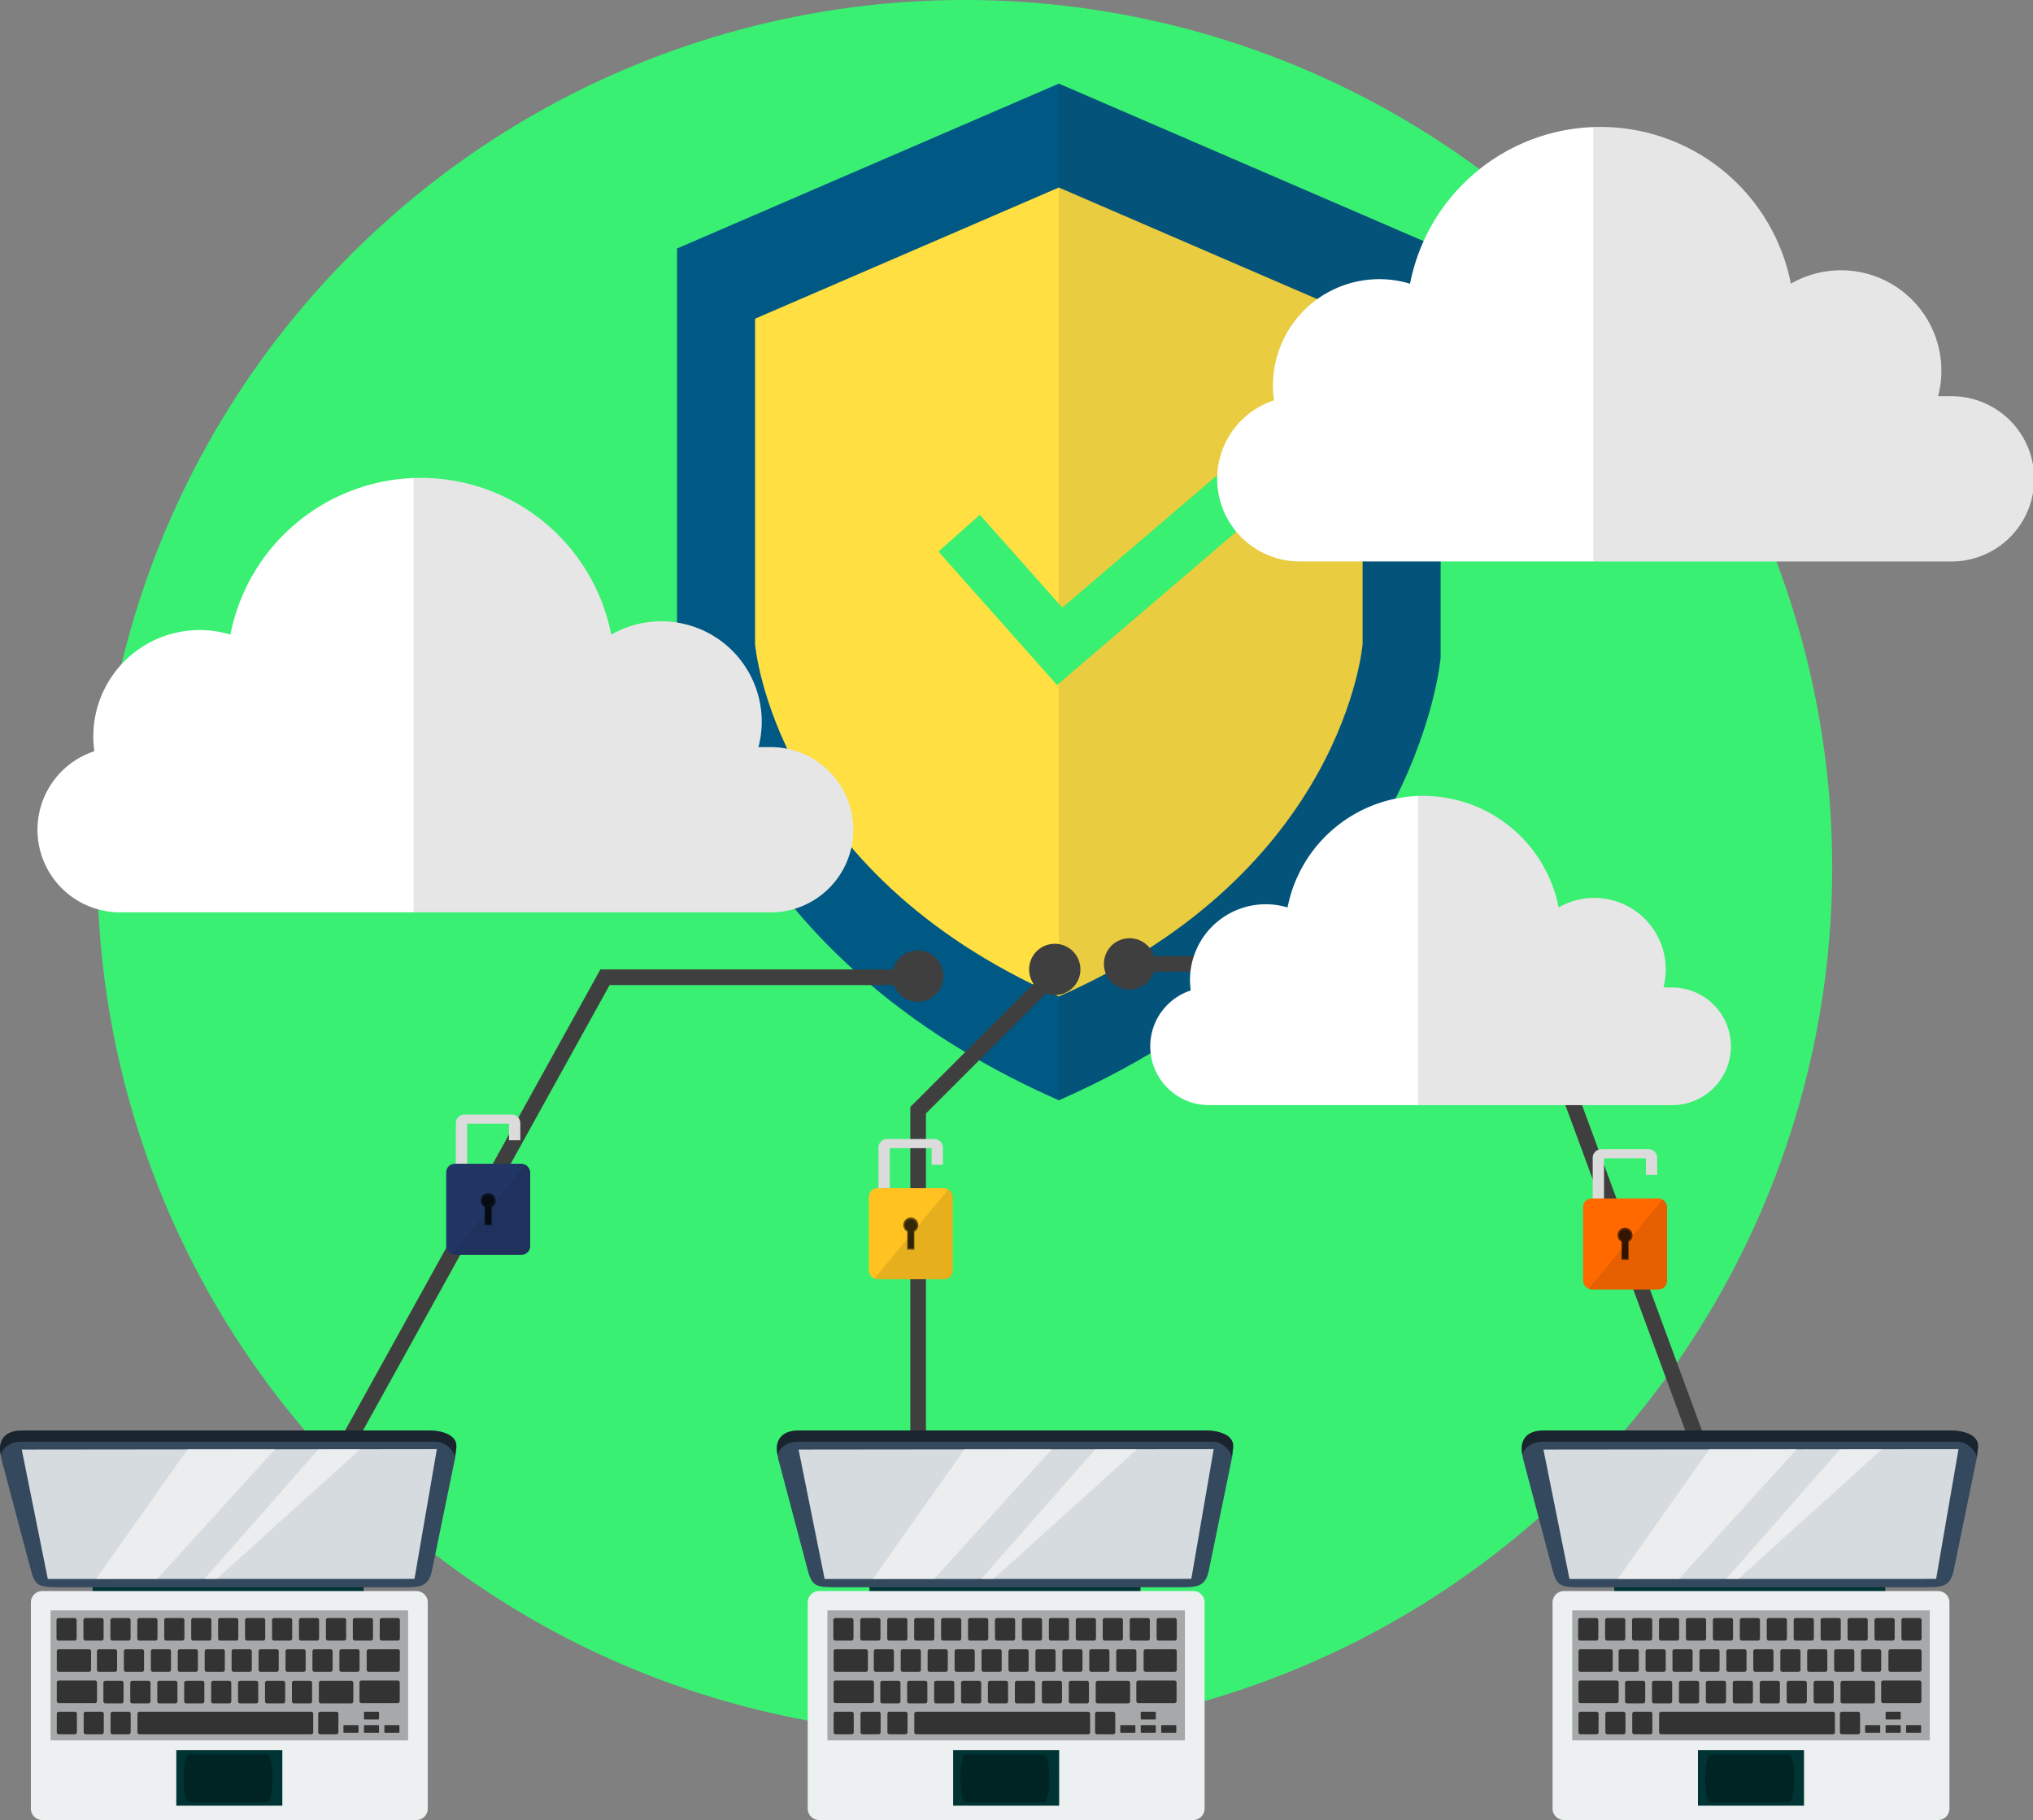<svg xmlns="http://www.w3.org/2000/svg" viewBox="0 0 1246.86 1116.2"><rect x="0" y="0" width="1246.86" height="1116.2" fill="#808080" stroke="none"/><defs><style>.cls-1{fill:#3af072;}.cls-2{fill:#005984;}.cls-3{fill:#ffdf42;}.cls-4{fill:#231f20;}.cls-10,.cls-4{opacity:0.1;}.cls-5{fill:#3f3f3f;}.cls-6{fill:#dbdbdb;}.cls-7{fill:#223666;}.cls-8{opacity:0.6;}.cls-16,.cls-20,.cls-9{opacity:0.5;}.cls-11{fill:#ffc221;}.cls-12{fill:#ff6900;}.cls-13,.cls-17,.cls-20{fill:#fff;}.cls-14{fill:#033;}.cls-15{fill:#34495e;}.cls-15,.cls-16,.cls-17,.cls-18,.cls-21{fill-rule:evenodd;}.cls-17{opacity:0.8;}.cls-18{fill:#ecf0f1;}.cls-19{opacity:0.3;}.cls-21{fill:#333;}</style></defs><title>Ativo 1</title><g id="Camada_2" data-name="Camada 2"><g id="Web_and_Development" data-name="Web and Development"><g id="Network_Security" data-name="Network Security"><g id="Background"><circle id="Background_2" data-name="Background 2" class="cls-1" cx="591.7" cy="532" r="532" transform="translate(-202.88 574.21) rotate(-45)"/></g><g id="Network_Security-2" data-name="Network Security"><g id="Security"><path class="cls-2" d="M649.4,51.28,415.24,152.4V403.2S429.06,577.85,649.4,674.81c220.33-97,234.15-271.61,234.15-271.61V152.4Z"/><path class="cls-3" d="M649.4,115,463.09,195.45V395s11,139,186.31,216.12C824.7,534,835.7,395,835.7,395V195.45Z"/><path class="cls-4" d="M883.55,403.2V152.4L649.4,51.28V674.81C869.73,577.85,883.55,403.2,883.55,403.2Z"/><polygon class="cls-1" points="648.45 420.01 795.45 294.28 773.37 268.46 651.55 372.66 600.95 315.72 575.55 338.29 648.12 419.94 648.29 420.14 648.3 420.14 648.3 420.14 648.45 420.01"/></g><g id="Connection"><polygon class="cls-5" points="146.25 1015.23 137.86 1010.58 368.23 594.54 560.66 594.54 560.66 604.14 373.88 604.14 146.25 1015.23"/><polygon class="cls-5" points="567.9 1043.2 558.3 1043.2 558.3 678.91 646.07 591.15 652.85 597.94 567.9 682.88 567.9 1043.2"/><polygon class="cls-5" points="1091.29 1033.89 929.91 595.94 687.09 595.94 687.09 586.35 936.6 586.35 1100.3 1030.57 1091.29 1033.89"/><path class="cls-5" d="M578.63,598.63A15.73,15.73,0,1,1,562.9,582.9,15.74,15.74,0,0,1,578.63,598.63Z"/><path class="cls-5" d="M662.63,594.54a15.73,15.73,0,1,1-15.73-15.73A15.73,15.73,0,0,1,662.63,594.54Z"/><path class="cls-5" d="M708.5,591.15a15.73,15.73,0,1,1-15.73-15.73A15.73,15.73,0,0,1,708.5,591.15Z"/></g><g id="Key"><g id="Key-2" data-name="Key"><path class="cls-6" d="M312.18,699.32h6.94V688.83a5.31,5.31,0,0,0-5.32-5.3H284.88a5.31,5.31,0,0,0-5.31,5.3v43.39a5.31,5.31,0,0,0,5.31,5.31h1.63v-48.4h25.67Z"/><rect class="cls-7" x="273.65" y="713.7" width="51.52" height="55.85" rx="5.31" ry="5.31"/><path class="cls-8" d="M304,736.33a4.6,4.6,0,1,0-6.78,4v11h4.36v-11A4.59,4.59,0,0,0,304,736.33Z"/><path class="cls-9" d="M299.41,732.8a3.63,3.63,0,0,0-1.73,6.82v10.9h3.44v-2.21h0v-8.69a3.63,3.63,0,0,0-1.72-6.82Z"/><path class="cls-10" d="M279,769.56h40.89a5.32,5.32,0,0,0,5.32-5.31V719a5.33,5.33,0,0,0-2.69-4.62L277,769.17A5.15,5.15,0,0,0,279,769.56Z"/></g><g id="Key-3" data-name="Key"><path class="cls-6" d="M571.38,714.33h6.93V703.85a5.3,5.3,0,0,0-5.3-5.31H544.08a5.31,5.31,0,0,0-5.31,5.31v43.38a5.32,5.32,0,0,0,5.31,5.32h1.63v-48.4h25.67Z"/><rect class="cls-11" x="532.85" y="728.71" width="51.51" height="55.85" rx="5.31" ry="5.31"/><path class="cls-8" d="M563.2,751.35a4.6,4.6,0,1,0-6.77,4v11h4.36v-11A4.55,4.55,0,0,0,563.2,751.35Z"/><path class="cls-9" d="M558.61,747.81a3.64,3.64,0,0,0-3.64,3.64,3.59,3.59,0,0,0,1.92,3.17v10.91h3.44v-2.2h0v-8.71a3.58,3.58,0,0,0,1.91-3.17A3.63,3.63,0,0,0,558.61,747.81Z"/><path class="cls-10" d="M538.16,784.56h40.89a5.31,5.31,0,0,0,5.32-5.31V734a5.31,5.31,0,0,0-2.69-4.61L536.2,784.19A5.34,5.34,0,0,0,538.16,784.56Z"/></g><g id="Key-4" data-name="Key"><path class="cls-6" d="M1009.44,720.59h6.93V710.1a5.3,5.3,0,0,0-5.31-5.3H982.14a5.31,5.31,0,0,0-5.32,5.3v43.39a5.31,5.31,0,0,0,5.32,5.31h1.62V710.4h25.68Z"/><rect class="cls-12" x="970.91" y="734.97" width="51.52" height="55.86" rx="5.31" ry="5.31"/><path class="cls-8" d="M1001.26,757.6a4.6,4.6,0,1,0-6.78,4v11h4.37v-11A4.58,4.58,0,0,0,1001.26,757.6Z"/><path class="cls-9" d="M996.66,754.07a3.62,3.62,0,0,0-1.72,6.81v10.91h3.44v-2.21h0v-8.7a3.62,3.62,0,0,0-1.73-6.81Z"/><path class="cls-10" d="M976.22,790.83h40.89a5.32,5.32,0,0,0,5.31-5.32V740.28a5.31,5.31,0,0,0-2.68-4.61l-45.48,54.77A5.31,5.31,0,0,0,976.22,790.83Z"/></g></g><g id="Clouds"><path class="cls-13" d="M472.71,458.2h-7.55a61.56,61.56,0,0,0-90.29-68.93,119,119,0,0,0-233.57-.07,65.2,65.2,0,0,0-83.42,71.52,50.67,50.67,0,0,0,15.78,98.82h399a50.67,50.67,0,0,0,0-101.34Z"/><path class="cls-10" d="M472.71,458.2h-7.55a61.56,61.56,0,0,0-90.29-68.93,119,119,0,0,0-116.79-96.2c-1.47,0-2.93.05-4.39.1V559.54h219a50.67,50.67,0,0,0,0-101.34Z"/><path class="cls-13" d="M1196.19,243h-7.55A61.57,61.57,0,0,0,1098.35,174,119,119,0,0,0,864.78,174a65.2,65.2,0,0,0-83.42,71.52,50.67,50.67,0,0,0,15.78,98.81h399.05a50.67,50.67,0,1,0,0-101.33Z"/><path class="cls-10" d="M1196.19,243h-7.55A61.57,61.57,0,0,0,1098.35,174a119,119,0,0,0-116.79-96.2c-1.47,0-2.93,0-4.39.1V344.3h219a50.67,50.67,0,1,0,0-101.33Z"/><path class="cls-13" d="M1025.57,605.61h-5.37a43.85,43.85,0,0,0-42.41-54.92,43.66,43.66,0,0,0-21.86,5.85,84.71,84.71,0,0,0-166.26,0A46.45,46.45,0,0,0,729.84,601a45.59,45.59,0,0,0,.46,6.43,36.06,36.06,0,0,0,11.23,70.33h284a36.06,36.06,0,1,0,0-72.12Z"/><path class="cls-10" d="M1025.57,605.61h-5.37a43.85,43.85,0,0,0-42.41-54.92,43.66,43.66,0,0,0-21.86,5.85,84.72,84.72,0,0,0-83.13-68.47c-1,0-2.09,0-3.12.07V677.73h155.89a36.06,36.06,0,1,0,0-72.12Z"/></g><g id="Computer"><g id="Laptop"><rect class="cls-14" x="56.79" y="971.24" width="166.26" height="7.72"/><path class="cls-15" d="M263.48,877.3H13.41C2,877.3-1.59,884.49.62,893c0-.1,0-.21,0-.31a5.91,5.91,0,0,0,.17,1.76l18.1,68.31c2.74,10.37,5.19,10.7,18.68,10.68l209.09,0c10.86,0,16.15,0,18.3-10.4l14.1-68.57a7.18,7.18,0,0,0,.09-.78h0l.68-5.81C280.84,879.52,269.86,877.3,263.48,877.3ZM.75,891.78c0,.16-.06.32-.08.49C.69,892.1.72,891.94.75,891.78Zm.55-1.59c0,.08-.09.16-.12.23S1.26,890.27,1.3,890.19Zm-.31.74c-.05.13-.1.27-.14.4C.89,891.2.94,891.06,1,890.93Zm10.2-6.68a10.88,10.88,0,0,1,1.14-.06A10.88,10.88,0,0,0,11.19,884.25Zm-6.95,2.58.08-.06Zm.82-.55.16-.1Zm.9-.51.24-.12Zm1-.44.31-.13A2,2,0,0,0,6.92,885.33Zm1-.39.41-.13ZM9,884.62l.51-.11Zm1.09-.23.66-.09Z"/><path class="cls-16" d="M13.41,877.3H263.48c6.38,0,17.36,2.22,16.39,10.57l-.68,5.81c-.92-4.32-6.31-9.49-11.6-9.49H12.33c-5.75,0-11.77,4-11.71,8.81-2.21-8.51,1.33-15.7,12.79-15.7Z"/><polygon class="cls-17" points="13.35 889.02 267.93 888.74 254.2 968.31 29.32 968.37 13.35 889.02"/><path class="cls-18" d="M25.86,975.77H255.44a7,7,0,0,1,6.92,6.91v126.6a7,7,0,0,1-6.92,6.92H25.86a7,7,0,0,1-6.92-6.92V982.68a7,7,0,0,1,6.92-6.91Z"/><rect class="cls-14" x="108.13" y="1073.37" width="65.03" height="34.04"/><rect class="cls-19" x="31.01" y="987.63" width="219.27" height="79.71"/><path class="cls-19" d="M167.11,1090.71c0,8.11-1.4,14.68-3.13,14.68H115.72c-1.73,0-3.13-6.57-3.13-14.68h0c0-8.1,1.4-14.67,3.13-14.67H164c1.73,0,3.13,6.57,3.13,14.67Z"/><g id="Light"><polygon class="cls-20" points="168.75 888.74 115.13 888.74 58.9 968.35 96.46 968.33 168.75 888.74"/><polygon class="cls-20" points="195.33 888.82 125.39 968.33 132.91 968.33 221.03 888.76 195.33 888.82"/></g><g id="Keyboard"><path class="cls-21" d="M35.76,992.34H45.94A1.29,1.29,0,0,1,47,993.76v11a1.29,1.29,0,0,1-1.08,1.42H35.76a1.3,1.3,0,0,1-1.1-1.42v-11a1.3,1.3,0,0,1,1.1-1.42Z"/><path class="cls-21" d="M52.28,992.34H62.45a1.3,1.3,0,0,1,1.1,1.42v11a1.3,1.3,0,0,1-1.1,1.42H52.28a1.3,1.3,0,0,1-1.11-1.42v-11a1.3,1.3,0,0,1,1.11-1.42Z"/><path class="cls-21" d="M68.81,992.34H79a1.3,1.3,0,0,1,1.1,1.42v11a1.3,1.3,0,0,1-1.1,1.42H68.81a1.3,1.3,0,0,1-1.1-1.42v-11a1.3,1.3,0,0,1,1.1-1.42Z"/><path class="cls-21" d="M85.32,992.34H95.48a1.28,1.28,0,0,1,1.1,1.42v11a1.28,1.28,0,0,1-1.1,1.42H85.32a1.3,1.3,0,0,1-1.1-1.42v-11a1.3,1.3,0,0,1,1.1-1.42Z"/><path class="cls-21" d="M101.84,992.34H112a1.3,1.3,0,0,1,1.1,1.42v11a1.3,1.3,0,0,1-1.1,1.42H101.84a1.29,1.29,0,0,1-1.1-1.42v-11a1.29,1.29,0,0,1,1.1-1.42Z"/><path class="cls-21" d="M118.37,992.34h10.16a1.3,1.3,0,0,1,1.1,1.42v11a1.3,1.3,0,0,1-1.1,1.42H118.37a1.3,1.3,0,0,1-1.1-1.42v-11a1.3,1.3,0,0,1,1.1-1.42Z"/><path class="cls-21" d="M134.89,992.34h10.16a1.28,1.28,0,0,1,1.1,1.42v11a1.28,1.28,0,0,1-1.1,1.42H134.89a1.29,1.29,0,0,1-1.1-1.42v-11a1.29,1.29,0,0,1,1.1-1.42Z"/><path class="cls-21" d="M151.4,992.34h10.18a1.3,1.3,0,0,1,1.1,1.42v11a1.3,1.3,0,0,1-1.1,1.42H151.4a1.3,1.3,0,0,1-1.1-1.42v-11a1.3,1.3,0,0,1,1.1-1.42Z"/><path class="cls-21" d="M167.94,992.34H178.1a1.3,1.3,0,0,1,1.1,1.42v11a1.3,1.3,0,0,1-1.1,1.42H167.94a1.28,1.28,0,0,1-1.1-1.42v-11a1.28,1.28,0,0,1,1.1-1.42Z"/><path class="cls-21" d="M184.45,992.34h10.16a1.28,1.28,0,0,1,1.1,1.42v11a1.28,1.28,0,0,1-1.1,1.42H184.45a1.3,1.3,0,0,1-1.1-1.42v-11a1.3,1.3,0,0,1,1.1-1.42Z"/><path class="cls-21" d="M201,992.34h10.18a1.3,1.3,0,0,1,1.1,1.42v11a1.3,1.3,0,0,1-1.1,1.42H201a1.3,1.3,0,0,1-1.1-1.42v-11a1.3,1.3,0,0,1,1.1-1.42Z"/><path class="cls-21" d="M60.56,1011.48H70.72a1.31,1.31,0,0,1,1.1,1.42v11a1.3,1.3,0,0,1-1.1,1.41H60.56a1.3,1.3,0,0,1-1.1-1.41v-11a1.31,1.31,0,0,1,1.1-1.42Z"/><path class="cls-21" d="M77.08,1011.48H87.25a1.31,1.31,0,0,1,1.11,1.42v11a1.3,1.3,0,0,1-1.11,1.41H77.08a1.3,1.3,0,0,1-1.11-1.41v-11a1.31,1.31,0,0,1,1.11-1.42Z"/><path class="cls-21" d="M93.59,1011.48h10.18a1.31,1.31,0,0,1,1.1,1.42v11a1.3,1.3,0,0,1-1.1,1.41H93.59a1.28,1.28,0,0,1-1.08-1.41v-11c0-.77.48-1.42,1.08-1.42Z"/><path class="cls-21" d="M110.13,1011.48h10.15a1.3,1.3,0,0,1,1.1,1.42v11a1.29,1.29,0,0,1-1.1,1.41H110.13a1.29,1.29,0,0,1-1.1-1.41v-11a1.3,1.3,0,0,1,1.1-1.42Z"/><path class="cls-21" d="M126.64,1011.48h10.18c.6,0,1.08.65,1.08,1.42v11a1.28,1.28,0,0,1-1.08,1.41H126.64a1.3,1.3,0,0,1-1.1-1.41v-11a1.31,1.31,0,0,1,1.1-1.42Z"/><path class="cls-21" d="M143.16,1011.48h10.17a1.3,1.3,0,0,1,1.1,1.42v11a1.29,1.29,0,0,1-1.1,1.41H143.16a1.3,1.3,0,0,1-1.11-1.41v-11a1.31,1.31,0,0,1,1.11-1.42Z"/><path class="cls-21" d="M159.69,1011.48h10.16a1.31,1.31,0,0,1,1.1,1.42v11a1.3,1.3,0,0,1-1.1,1.41H159.69a1.3,1.3,0,0,1-1.1-1.41v-11a1.31,1.31,0,0,1,1.1-1.42Z"/><path class="cls-21" d="M176.21,1011.48h10.17c.61,0,1.08.65,1.08,1.42v11a1.27,1.27,0,0,1-1.08,1.41H176.21a1.29,1.29,0,0,1-1.1-1.41v-11a1.3,1.3,0,0,1,1.1-1.42Z"/><path class="cls-21" d="M192.72,1011.48H202.9a1.31,1.31,0,0,1,1.1,1.42v11a1.3,1.3,0,0,1-1.1,1.41H192.72a1.3,1.3,0,0,1-1.1-1.41v-11a1.31,1.31,0,0,1,1.1-1.42Z"/><path class="cls-21" d="M209.26,1011.48h10.16a1.31,1.31,0,0,1,1.1,1.42v11a1.3,1.3,0,0,1-1.1,1.41H209.26a1.3,1.3,0,0,1-1.11-1.41v-11a1.31,1.31,0,0,1,1.11-1.42Z"/><path class="cls-21" d="M217.5,992.34h10.16a1.3,1.3,0,0,1,1.1,1.42v11a1.3,1.3,0,0,1-1.1,1.42H217.5a1.28,1.28,0,0,1-1.1-1.42v-11a1.28,1.28,0,0,1,1.1-1.42Z"/><path class="cls-21" d="M234,992.34h10.16a1.29,1.29,0,0,1,1.1,1.42v11a1.29,1.29,0,0,1-1.1,1.42H234a1.3,1.3,0,0,1-1.1-1.42v-11a1.3,1.3,0,0,1,1.1-1.42Z"/><path class="cls-21" d="M226,1011.48h18.13a1.3,1.3,0,0,1,1.1,1.42v11a1.29,1.29,0,0,1-1.1,1.41H226a1.3,1.3,0,0,1-1.1-1.41v-11a1.31,1.31,0,0,1,1.1-1.42Z"/><path class="cls-21" d="M35.93,1011.48H54.75a1.31,1.31,0,0,1,1.1,1.42v11a1.3,1.3,0,0,1-1.1,1.41H35.93a1.27,1.27,0,0,1-1.1-1.41v-11a1.28,1.28,0,0,1,1.1-1.42Z"/><path class="cls-21" d="M35.93,1030.63H58.4a1.29,1.29,0,0,1,1.1,1.41v11a1.3,1.3,0,0,1-1.1,1.42H35.93a1.28,1.28,0,0,1-1.1-1.42v-11a1.27,1.27,0,0,1,1.1-1.41Z"/><path class="cls-21" d="M35.93,1049.78H46.06a1.3,1.3,0,0,1,1.11,1.41v11a1.3,1.3,0,0,1-1.11,1.41H35.93a1.27,1.27,0,0,1-1.1-1.41v-11a1.27,1.27,0,0,1,1.1-1.41Z"/><path class="cls-21" d="M52.42,1049.78H62.56a1.3,1.3,0,0,1,1.1,1.41v11a1.29,1.29,0,0,1-1.1,1.41H52.42a1.29,1.29,0,0,1-1.1-1.41v-11a1.3,1.3,0,0,1,1.1-1.41Z"/><path class="cls-21" d="M68.91,1049.78H79.05a1.27,1.27,0,0,1,1.1,1.41v11a1.27,1.27,0,0,1-1.1,1.41H68.91a1.29,1.29,0,0,1-1.1-1.41v-11a1.3,1.3,0,0,1,1.1-1.41Z"/><path class="cls-21" d="M85.41,1049.78H191a1.28,1.28,0,0,1,1.1,1.41v11a1.27,1.27,0,0,1-1.1,1.41H85.41a1.29,1.29,0,0,1-1.1-1.41v-11a1.3,1.3,0,0,1,1.1-1.41Z"/><path class="cls-21" d="M64.51,1030.82H74.67a1.3,1.3,0,0,1,1.1,1.41v11a1.31,1.31,0,0,1-1.1,1.42H64.51a1.31,1.31,0,0,1-1.1-1.42v-11a1.3,1.3,0,0,1,1.1-1.41Z"/><path class="cls-21" d="M81,1030.82H91.2a1.3,1.3,0,0,1,1.1,1.41v11a1.31,1.31,0,0,1-1.1,1.42H81a1.31,1.31,0,0,1-1.11-1.42v-11a1.3,1.3,0,0,1,1.11-1.41Z"/><path class="cls-21" d="M97.54,1030.82h10.18a1.3,1.3,0,0,1,1.1,1.41v11a1.31,1.31,0,0,1-1.1,1.42H97.54c-.61,0-1.08-.65-1.08-1.42v-11a1.27,1.27,0,0,1,1.08-1.41Z"/><path class="cls-21" d="M114.07,1030.82h10.16a1.29,1.29,0,0,1,1.1,1.41v11a1.3,1.3,0,0,1-1.1,1.42H114.07a1.31,1.31,0,0,1-1.1-1.42v-11a1.3,1.3,0,0,1,1.1-1.41Z"/><path class="cls-21" d="M130.59,1030.82h10.18a1.28,1.28,0,0,1,1.08,1.41v11c0,.77-.48,1.42-1.08,1.42H130.59a1.3,1.3,0,0,1-1.1-1.42v-11a1.29,1.29,0,0,1,1.1-1.41Z"/><path class="cls-21" d="M147.1,1030.82h10.18a1.3,1.3,0,0,1,1.1,1.41v11a1.31,1.31,0,0,1-1.1,1.42H147.1a1.31,1.31,0,0,1-1.1-1.42v-11a1.3,1.3,0,0,1,1.1-1.41Z"/><path class="cls-21" d="M163.64,1030.82H173.8a1.3,1.3,0,0,1,1.1,1.41v11a1.31,1.31,0,0,1-1.1,1.42H163.64a1.3,1.3,0,0,1-1.1-1.42v-11a1.29,1.29,0,0,1,1.1-1.41Z"/><path class="cls-21" d="M180.15,1030.82h10.18a1.28,1.28,0,0,1,1.08,1.41v11c0,.77-.48,1.42-1.08,1.42H180.15a1.31,1.31,0,0,1-1.1-1.42v-11a1.3,1.3,0,0,1,1.1-1.41Z"/><path class="cls-21" d="M196.66,1030.82h18.93a1.3,1.3,0,0,1,1.1,1.41v11a1.31,1.31,0,0,1-1.1,1.42H196.66a1.3,1.3,0,0,1-1.09-1.42v-11a1.29,1.29,0,0,1,1.09-1.41Z"/><path class="cls-21" d="M221.57,1030.63h22.5a1.3,1.3,0,0,1,1.1,1.41v11a1.31,1.31,0,0,1-1.1,1.42h-22.5a1.31,1.31,0,0,1-1.1-1.42v-11a1.3,1.3,0,0,1,1.1-1.41Z"/><path class="cls-21" d="M223.59,1049.78h8.47a.45.45,0,0,1,.4.47v3.81a.46.46,0,0,1-.4.48h-8.47a.44.44,0,0,1-.37-.48v-3.81a.42.42,0,0,1,.37-.47Z"/><path class="cls-21" d="M223.59,1058h8.47a.45.45,0,0,1,.4.48v3.77a.45.45,0,0,1-.4.48h-8.47c-.21,0-.37-.21-.37-.48v-3.77c0-.27.16-.48.37-.48Z"/><path class="cls-21" d="M211,1058h8.48a.45.45,0,0,1,.39.48v3.77a.45.45,0,0,1-.39.48H211c-.21,0-.37-.21-.37-.48v-3.77c0-.27.16-.48.37-.48Z"/><path class="cls-21" d="M236.14,1058h8.47c.21,0,.37.21.37.48v3.77c0,.27-.16.48-.37.48h-8.47a.45.45,0,0,1-.4-.48v-3.77a.45.45,0,0,1,.4-.48Z"/><path class="cls-21" d="M196.27,1049.78h10.18a1.3,1.3,0,0,1,1.1,1.41v11a1.29,1.29,0,0,1-1.1,1.41H196.27a1.29,1.29,0,0,1-1.1-1.41v-11a1.3,1.3,0,0,1,1.1-1.41Z"/></g></g><g id="Laptop-2" data-name="Laptop"><rect class="cls-14" x="533.23" y="971.24" width="166.26" height="7.72"/><path class="cls-15" d="M739.93,877.3H489.85c-11.46,0-15,7.19-12.79,15.7,0-.1,0-.21,0-.31a5.61,5.61,0,0,0,.18,1.76l18.1,68.31c2.73,10.37,5.18,10.7,18.68,10.68l209.09,0c10.86,0,16.14,0,18.3-10.4l14.09-68.57a7.24,7.24,0,0,0,.1-.78h0l.68-5.81C757.28,879.52,746.3,877.3,739.93,877.3ZM477.19,891.78c0,.16-.06.32-.08.49C477.13,892.1,477.16,891.94,477.19,891.78Zm.55-1.59c0,.08-.09.16-.12.23S477.7,890.27,477.74,890.19Zm-.31.74c-.05.13-.1.27-.14.4C477.33,891.2,477.38,891.06,477.43,890.93Zm10.21-6.68a10.69,10.69,0,0,1,1.13-.06A10.69,10.69,0,0,0,487.64,884.25Zm-7,2.58.08-.06Zm.83-.55.15-.1Zm.89-.51a1.34,1.34,0,0,0,.24-.12A1.34,1.34,0,0,1,482.4,885.77Zm1-.44.32-.13A1.79,1.79,0,0,0,483.36,885.33Zm1-.39.41-.13Zm1.06-.32.51-.11Zm1.09-.23.66-.09Z"/><path class="cls-16" d="M489.85,877.3H739.93c6.37,0,17.35,2.22,16.39,10.57l-.68,5.81c-.93-4.32-6.32-9.49-11.61-9.49H488.77c-5.75,0-11.76,4-11.71,8.81-2.21-8.51,1.33-15.7,12.79-15.7Z"/><polygon class="cls-17" points="489.79 889.02 744.37 888.74 730.64 968.31 505.76 968.37 489.79 889.02"/><path class="cls-18" d="M502.3,975.77H731.89a6.94,6.94,0,0,1,6.91,6.91v126.6a7,7,0,0,1-6.91,6.92H502.3a7,7,0,0,1-6.92-6.92V982.68a7,7,0,0,1,6.92-6.91Z"/><rect class="cls-14" x="584.57" y="1073.37" width="65.03" height="34.04"/><rect class="cls-19" x="507.46" y="987.63" width="219.27" height="79.71"/><path class="cls-19" d="M643.56,1090.71c0,8.11-1.41,14.68-3.14,14.68H592.16c-1.73,0-3.13-6.57-3.13-14.68h0c0-8.1,1.4-14.67,3.13-14.67h48.26c1.73,0,3.14,6.57,3.14,14.67Z"/><g id="Light-2" data-name="Light"><polygon class="cls-20" points="645.19 888.74 591.57 888.74 535.35 968.35 572.9 968.33 645.19 888.74"/><polygon class="cls-20" points="671.78 888.82 601.83 968.33 609.35 968.33 697.47 888.76 671.78 888.82"/></g><g id="Keyboard-2" data-name="Keyboard"><path class="cls-21" d="M512.2,992.34h10.18c.61,0,1.08.64,1.08,1.42v11c0,.78-.47,1.42-1.08,1.42H512.2a1.3,1.3,0,0,1-1.1-1.42v-11a1.3,1.3,0,0,1,1.1-1.42Z"/><path class="cls-21" d="M528.72,992.34h10.17a1.3,1.3,0,0,1,1.11,1.42v11a1.3,1.3,0,0,1-1.11,1.42H528.72a1.31,1.31,0,0,1-1.11-1.42v-11a1.31,1.31,0,0,1,1.11-1.42Z"/><path class="cls-21" d="M545.26,992.34h10.15a1.3,1.3,0,0,1,1.1,1.42v11a1.3,1.3,0,0,1-1.1,1.42H545.26a1.3,1.3,0,0,1-1.11-1.42v-11a1.3,1.3,0,0,1,1.11-1.42Z"/><path class="cls-21" d="M561.77,992.34h10.15a1.28,1.28,0,0,1,1.11,1.42v11a1.28,1.28,0,0,1-1.11,1.42H561.77a1.3,1.3,0,0,1-1.1-1.42v-11a1.3,1.3,0,0,1,1.1-1.42Z"/><path class="cls-21" d="M578.28,992.34h10.18a1.3,1.3,0,0,1,1.1,1.42v11a1.3,1.3,0,0,1-1.1,1.42H578.28a1.3,1.3,0,0,1-1.1-1.42v-11a1.3,1.3,0,0,1,1.1-1.42Z"/><path class="cls-21" d="M594.82,992.34H605a1.3,1.3,0,0,1,1.11,1.42v11a1.3,1.3,0,0,1-1.11,1.42H594.82a1.31,1.31,0,0,1-1.11-1.42v-11a1.31,1.31,0,0,1,1.11-1.42Z"/><path class="cls-21" d="M611.33,992.34h10.16a1.28,1.28,0,0,1,1.1,1.42v11a1.28,1.28,0,0,1-1.1,1.42H611.33a1.3,1.3,0,0,1-1.1-1.42v-11a1.3,1.3,0,0,1,1.1-1.42Z"/><path class="cls-21" d="M627.84,992.34H638a1.31,1.31,0,0,1,1.1,1.42v11a1.31,1.31,0,0,1-1.1,1.42H627.84a1.3,1.3,0,0,1-1.1-1.42v-11a1.3,1.3,0,0,1,1.1-1.42Z"/><path class="cls-21" d="M644.38,992.34h10.16a1.3,1.3,0,0,1,1.1,1.42v11a1.3,1.3,0,0,1-1.1,1.42H644.38a1.28,1.28,0,0,1-1.1-1.42v-11a1.28,1.28,0,0,1,1.1-1.42Z"/><path class="cls-21" d="M660.9,992.34h10.15a1.28,1.28,0,0,1,1.11,1.42v11a1.28,1.28,0,0,1-1.11,1.42H660.9a1.3,1.3,0,0,1-1.11-1.42v-11a1.3,1.3,0,0,1,1.11-1.42Z"/><path class="cls-21" d="M677.41,992.34h10.18a1.3,1.3,0,0,1,1.1,1.42v11a1.3,1.3,0,0,1-1.1,1.42H677.41a1.3,1.3,0,0,1-1.1-1.42v-11a1.3,1.3,0,0,1,1.1-1.42Z"/><path class="cls-21" d="M537,1011.48h10.16a1.31,1.31,0,0,1,1.09,1.42v11a1.3,1.3,0,0,1-1.09,1.41H537a1.29,1.29,0,0,1-1.1-1.41v-11a1.3,1.3,0,0,1,1.1-1.42Z"/><path class="cls-21" d="M553.52,1011.48H563.7a1.31,1.31,0,0,1,1.1,1.42v11a1.3,1.3,0,0,1-1.1,1.41H553.52a1.3,1.3,0,0,1-1.1-1.41v-11a1.31,1.31,0,0,1,1.1-1.42Z"/><path class="cls-21" d="M570,1011.48h10.18a1.31,1.31,0,0,1,1.11,1.42v11a1.3,1.3,0,0,1-1.11,1.41H570a1.28,1.28,0,0,1-1.08-1.41v-11c0-.77.48-1.42,1.08-1.42Z"/><path class="cls-21" d="M586.57,1011.48h10.16a1.31,1.31,0,0,1,1.1,1.42v11a1.3,1.3,0,0,1-1.1,1.41H586.57a1.29,1.29,0,0,1-1.1-1.41v-11a1.3,1.3,0,0,1,1.1-1.42Z"/><path class="cls-21" d="M603.08,1011.48h10.18c.6,0,1.08.65,1.08,1.42v11a1.28,1.28,0,0,1-1.08,1.41H603.08a1.3,1.3,0,0,1-1.1-1.41v-11a1.31,1.31,0,0,1,1.1-1.42Z"/><path class="cls-21" d="M619.6,1011.48h10.18a1.31,1.31,0,0,1,1.1,1.42v11a1.3,1.3,0,0,1-1.1,1.41H619.6a1.3,1.3,0,0,1-1.1-1.41v-11a1.31,1.31,0,0,1,1.1-1.42Z"/><path class="cls-21" d="M636.13,1011.48h10.16a1.3,1.3,0,0,1,1.1,1.42v11a1.29,1.29,0,0,1-1.1,1.41H636.13a1.3,1.3,0,0,1-1.1-1.41v-11a1.31,1.31,0,0,1,1.1-1.42Z"/><path class="cls-21" d="M652.65,1011.48h10.18c.6,0,1.08.65,1.08,1.42v11a1.28,1.28,0,0,1-1.08,1.41H652.65a1.3,1.3,0,0,1-1.1-1.41v-11a1.31,1.31,0,0,1,1.1-1.42Z"/><path class="cls-21" d="M669.16,1011.48h10.18a1.31,1.31,0,0,1,1.1,1.42v11a1.3,1.3,0,0,1-1.1,1.41H669.16a1.3,1.3,0,0,1-1.1-1.41v-11a1.31,1.31,0,0,1,1.1-1.42Z"/><path class="cls-21" d="M685.7,1011.48h10.16a1.31,1.31,0,0,1,1.1,1.42v11a1.3,1.3,0,0,1-1.1,1.41H685.7a1.3,1.3,0,0,1-1.11-1.41v-11a1.31,1.31,0,0,1,1.11-1.42Z"/><path class="cls-21" d="M694,992.34H704.1a1.3,1.3,0,0,1,1.11,1.42v11a1.3,1.3,0,0,1-1.11,1.42H694a1.28,1.28,0,0,1-1.11-1.42v-11a1.28,1.28,0,0,1,1.11-1.42Z"/><path class="cls-21" d="M710.46,992.34h10.16a1.3,1.3,0,0,1,1.1,1.42v11a1.3,1.3,0,0,1-1.1,1.42H710.46a1.3,1.3,0,0,1-1.1-1.42v-11a1.3,1.3,0,0,1,1.1-1.42Z"/><path class="cls-21" d="M702.48,1011.48h18.14a1.31,1.31,0,0,1,1.1,1.42v11a1.3,1.3,0,0,1-1.1,1.41H702.48a1.3,1.3,0,0,1-1.1-1.41v-11a1.31,1.31,0,0,1,1.1-1.42Z"/><path class="cls-21" d="M512.37,1011.48h18.82a1.31,1.31,0,0,1,1.1,1.42v11a1.3,1.3,0,0,1-1.1,1.41H512.37a1.27,1.27,0,0,1-1.1-1.41v-11a1.28,1.28,0,0,1,1.1-1.42Z"/><path class="cls-21" d="M512.37,1030.63h22.47A1.3,1.3,0,0,1,536,1032v11a1.31,1.31,0,0,1-1.11,1.42H512.37a1.28,1.28,0,0,1-1.1-1.42v-11a1.27,1.27,0,0,1,1.1-1.41Z"/><path class="cls-21" d="M512.37,1049.78h10.14a1.3,1.3,0,0,1,1.1,1.41v11a1.29,1.29,0,0,1-1.1,1.41H512.37a1.27,1.27,0,0,1-1.1-1.41v-11a1.27,1.27,0,0,1,1.1-1.41Z"/><path class="cls-21" d="M528.86,1049.78H539a1.3,1.3,0,0,1,1.1,1.41v11a1.29,1.29,0,0,1-1.1,1.41H528.86a1.29,1.29,0,0,1-1.1-1.41v-11a1.3,1.3,0,0,1,1.1-1.41Z"/><path class="cls-21" d="M545.36,1049.78h10.13a1.27,1.27,0,0,1,1.1,1.41v11a1.27,1.27,0,0,1-1.1,1.41H545.36a1.28,1.28,0,0,1-1.1-1.41v-11a1.29,1.29,0,0,1,1.1-1.41Z"/><path class="cls-21" d="M561.85,1049.78H667.48a1.28,1.28,0,0,1,1.1,1.41v11a1.27,1.27,0,0,1-1.1,1.41H561.85a1.29,1.29,0,0,1-1.1-1.41v-11a1.3,1.3,0,0,1,1.1-1.41Z"/><path class="cls-21" d="M541,1030.82h10.16a1.3,1.3,0,0,1,1.1,1.41v11a1.31,1.31,0,0,1-1.1,1.42H541a1.31,1.31,0,0,1-1.1-1.42v-11a1.3,1.3,0,0,1,1.1-1.41Z"/><path class="cls-21" d="M557.47,1030.82h10.17a1.3,1.3,0,0,1,1.11,1.41v11a1.31,1.31,0,0,1-1.11,1.42H557.47a1.31,1.31,0,0,1-1.11-1.42v-11a1.3,1.3,0,0,1,1.11-1.41Z"/><path class="cls-21" d="M574,1030.82h10.18a1.3,1.3,0,0,1,1.1,1.41v11a1.31,1.31,0,0,1-1.1,1.42H574c-.6,0-1.08-.65-1.08-1.42v-11a1.28,1.28,0,0,1,1.08-1.41Z"/><path class="cls-21" d="M590.52,1030.82h10.15a1.3,1.3,0,0,1,1.11,1.41v11a1.31,1.31,0,0,1-1.11,1.42H590.52a1.3,1.3,0,0,1-1.1-1.42v-11a1.29,1.29,0,0,1,1.1-1.41Z"/><path class="cls-21" d="M607,1030.82h10.18a1.28,1.28,0,0,1,1.08,1.41v11c0,.77-.48,1.42-1.08,1.42H607a1.31,1.31,0,0,1-1.1-1.42v-11a1.3,1.3,0,0,1,1.1-1.41Z"/><path class="cls-21" d="M623.55,1030.82h10.17a1.3,1.3,0,0,1,1.11,1.41v11a1.31,1.31,0,0,1-1.11,1.42H623.55a1.31,1.31,0,0,1-1.11-1.42v-11a1.3,1.3,0,0,1,1.11-1.41Z"/><path class="cls-21" d="M640.08,1030.82h10.16a1.3,1.3,0,0,1,1.1,1.41v11a1.31,1.31,0,0,1-1.1,1.42H640.08a1.31,1.31,0,0,1-1.1-1.42v-11a1.3,1.3,0,0,1,1.1-1.41Z"/><path class="cls-21" d="M656.59,1030.82h10.19c.59,0,1.07.64,1.07,1.41v11c0,.77-.48,1.42-1.07,1.42H656.59a1.31,1.31,0,0,1-1.1-1.42v-11a1.3,1.3,0,0,1,1.1-1.41Z"/><path class="cls-21" d="M673.11,1030.82H692a1.3,1.3,0,0,1,1.1,1.41v11a1.31,1.31,0,0,1-1.1,1.42H673.11a1.31,1.31,0,0,1-1.1-1.42v-11a1.3,1.3,0,0,1,1.1-1.41Z"/><path class="cls-21" d="M698,1030.63h22.5a1.3,1.3,0,0,1,1.11,1.41v11a1.31,1.31,0,0,1-1.11,1.42H698a1.3,1.3,0,0,1-1.09-1.42v-11a1.29,1.29,0,0,1,1.09-1.41Z"/><path class="cls-21" d="M700,1049.78h8.48a.45.45,0,0,1,.39.47v3.81a.46.46,0,0,1-.39.48H700a.44.44,0,0,1-.37-.48v-3.81a.43.43,0,0,1,.37-.47Z"/><path class="cls-21" d="M700,1058h8.48a.45.45,0,0,1,.39.48v3.77a.45.45,0,0,1-.39.48H700a.44.44,0,0,1-.37-.48v-3.77a.44.44,0,0,1,.37-.48Z"/><path class="cls-21" d="M687.46,1058h8.48a.45.45,0,0,1,.4.48v3.77a.45.45,0,0,1-.4.48h-8.48a.44.44,0,0,1-.37-.48v-3.77a.44.44,0,0,1,.37-.48Z"/><path class="cls-21" d="M712.58,1058h8.47a.44.44,0,0,1,.38.48v3.77a.44.44,0,0,1-.38.48h-8.47a.45.45,0,0,1-.4-.48v-3.77a.45.45,0,0,1,.4-.48Z"/><path class="cls-21" d="M672.71,1049.78h10.18a1.3,1.3,0,0,1,1.11,1.41v11a1.29,1.29,0,0,1-1.11,1.41H672.71a1.28,1.28,0,0,1-1.09-1.41v-11a1.29,1.29,0,0,1,1.09-1.41Z"/></g></g><g id="Laptop-3" data-name="Laptop"><rect class="cls-14" x="990.04" y="971.24" width="166.26" height="7.72"/><path class="cls-15" d="M1196.74,877.3H946.67c-11.46,0-15,7.19-12.79,15.7,0-.1,0-.21,0-.31a5.93,5.93,0,0,0,.18,1.76l18.1,68.31c2.73,10.37,5.19,10.7,18.68,10.68l209.09,0c10.86,0,16.15,0,18.3-10.4l14.09-68.57a5.37,5.37,0,0,0,.1-.78h0l.68-5.81C1214.1,879.52,1203.11,877.3,1196.74,877.3ZM934,891.78c0,.16-.06.32-.08.49C934,892.1,934,891.94,934,891.78Zm.54-1.59-.12.23Zm-.31.74c0,.13-.1.27-.13.4Zm10.21-6.68a10.84,10.84,0,0,1,1.13-.06A10.84,10.84,0,0,0,944.45,884.25Zm-7,2.58.07-.06Zm.82-.55.16-.1Zm.89-.51.24-.12Zm1-.44.31-.13A1.69,1.69,0,0,0,940.18,885.33Zm1-.39.41-.13Zm1-.32.52-.11Zm1.1-.23.66-.09Z"/><path class="cls-16" d="M946.67,877.3h250.07c6.37,0,17.36,2.22,16.39,10.57l-.68,5.81c-.93-4.32-6.32-9.49-11.61-9.49H945.58c-5.75,0-11.76,4-11.7,8.81-2.21-8.51,1.33-15.7,12.79-15.7Z"/><polygon class="cls-17" points="946.61 889.02 1201.18 888.74 1187.45 968.31 962.58 968.37 946.61 889.02"/><path class="cls-18" d="M959.12,975.77H1188.7a7,7,0,0,1,6.92,6.91v126.6a7,7,0,0,1-6.92,6.92H959.12a7,7,0,0,1-6.92-6.92V982.68a7,7,0,0,1,6.92-6.91Z"/><rect class="cls-14" x="1041.38" y="1073.37" width="65.03" height="34.04"/><rect class="cls-19" x="964.27" y="987.63" width="219.27" height="79.71"/><path class="cls-19" d="M1100.37,1090.71c0,8.11-1.4,14.68-3.13,14.68H1049c-1.73,0-3.14-6.57-3.14-14.68h0c0-8.1,1.41-14.67,3.14-14.67h48.26c1.73,0,3.13,6.57,3.13,14.67Z"/><g id="Light-3" data-name="Light"><polygon class="cls-20" points="1102.01 888.74 1048.38 888.74 992.16 968.35 1029.71 968.33 1102.01 888.74"/><polygon class="cls-20" points="1128.59 888.82 1058.65 968.33 1066.16 968.33 1154.29 888.76 1128.59 888.82"/></g><g id="Keyboard-3" data-name="Keyboard"><path class="cls-21" d="M969,992.34H979.2c.6,0,1.07.64,1.07,1.42v11c0,.78-.47,1.42-1.07,1.42H969a1.31,1.31,0,0,1-1.11-1.42v-11a1.31,1.31,0,0,1,1.11-1.42Z"/><path class="cls-21" d="M985.53,992.34h10.18a1.3,1.3,0,0,1,1.1,1.42v11a1.3,1.3,0,0,1-1.1,1.42H985.53a1.3,1.3,0,0,1-1.1-1.42v-11a1.3,1.3,0,0,1,1.1-1.42Z"/><path class="cls-21" d="M1002.07,992.34h10.15a1.3,1.3,0,0,1,1.11,1.42v11a1.3,1.3,0,0,1-1.11,1.42h-10.15a1.31,1.31,0,0,1-1.11-1.42v-11a1.31,1.31,0,0,1,1.11-1.42Z"/><path class="cls-21" d="M1018.58,992.34h10.16a1.28,1.28,0,0,1,1.1,1.42v11a1.28,1.28,0,0,1-1.1,1.42h-10.16a1.3,1.3,0,0,1-1.1-1.42v-11a1.3,1.3,0,0,1,1.1-1.42Z"/><path class="cls-21" d="M1035.1,992.34h10.17a1.3,1.3,0,0,1,1.11,1.42v11a1.3,1.3,0,0,1-1.11,1.42H1035.1a1.29,1.29,0,0,1-1.1-1.42v-11a1.29,1.29,0,0,1,1.1-1.42Z"/><path class="cls-21" d="M1051.63,992.34h10.16a1.3,1.3,0,0,1,1.1,1.42v11a1.3,1.3,0,0,1-1.1,1.42h-10.16a1.3,1.3,0,0,1-1.1-1.42v-11a1.3,1.3,0,0,1,1.1-1.42Z"/><path class="cls-21" d="M1068.15,992.34h10.15a1.28,1.28,0,0,1,1.11,1.42v11a1.28,1.28,0,0,1-1.11,1.42h-10.15a1.29,1.29,0,0,1-1.1-1.42v-11a1.29,1.29,0,0,1,1.1-1.42Z"/><path class="cls-21" d="M1084.66,992.34h10.18a1.3,1.3,0,0,1,1.1,1.42v11a1.3,1.3,0,0,1-1.1,1.42h-10.18a1.29,1.29,0,0,1-1.1-1.42v-11a1.29,1.29,0,0,1,1.1-1.42Z"/><path class="cls-21" d="M1101.2,992.34h10.15a1.31,1.31,0,0,1,1.11,1.42v11a1.31,1.31,0,0,1-1.11,1.42H1101.2a1.28,1.28,0,0,1-1.11-1.42v-11a1.28,1.28,0,0,1,1.11-1.42Z"/><path class="cls-21" d="M1117.71,992.34h10.16a1.28,1.28,0,0,1,1.1,1.42v11a1.28,1.28,0,0,1-1.1,1.42h-10.16a1.3,1.3,0,0,1-1.1-1.42v-11a1.3,1.3,0,0,1,1.1-1.42Z"/><path class="cls-21" d="M1134.22,992.34h10.19a1.3,1.3,0,0,1,1.09,1.42v11a1.3,1.3,0,0,1-1.09,1.42h-10.19a1.29,1.29,0,0,1-1.09-1.42v-11a1.29,1.29,0,0,1,1.09-1.42Z"/><path class="cls-21" d="M993.82,1011.48H1004a1.31,1.31,0,0,1,1.1,1.42v11a1.3,1.3,0,0,1-1.1,1.41H993.82a1.3,1.3,0,0,1-1.1-1.41v-11a1.31,1.31,0,0,1,1.1-1.42Z"/><path class="cls-21" d="M1010.33,1011.48h10.18a1.31,1.31,0,0,1,1.11,1.42v11a1.3,1.3,0,0,1-1.11,1.41h-10.18a1.3,1.3,0,0,1-1.1-1.41v-11a1.31,1.31,0,0,1,1.1-1.42Z"/><path class="cls-21" d="M1026.85,1011.48H1037a1.31,1.31,0,0,1,1.1,1.42v11a1.3,1.3,0,0,1-1.1,1.41h-10.18a1.27,1.27,0,0,1-1.08-1.41v-11c0-.77.47-1.42,1.08-1.42Z"/><path class="cls-21" d="M1043.38,1011.48h10.16a1.31,1.31,0,0,1,1.1,1.42v11a1.3,1.3,0,0,1-1.1,1.41h-10.16a1.3,1.3,0,0,1-1.1-1.41v-11a1.31,1.31,0,0,1,1.1-1.42Z"/><path class="cls-21" d="M1059.9,1011.48h10.18c.6,0,1.08.65,1.08,1.42v11a1.28,1.28,0,0,1-1.08,1.41H1059.9a1.29,1.29,0,0,1-1.1-1.41v-11a1.3,1.3,0,0,1,1.1-1.42Z"/><path class="cls-21" d="M1076.41,1011.48h10.18a1.31,1.31,0,0,1,1.1,1.42v11a1.3,1.3,0,0,1-1.1,1.41h-10.18a1.3,1.3,0,0,1-1.1-1.41v-11a1.31,1.31,0,0,1,1.1-1.42Z"/><path class="cls-21" d="M1093,1011.48h10.16a1.31,1.31,0,0,1,1.1,1.42v11a1.3,1.3,0,0,1-1.1,1.41H1093a1.29,1.29,0,0,1-1.1-1.41v-11a1.3,1.3,0,0,1,1.1-1.42Z"/><path class="cls-21" d="M1109.46,1011.48h10.18c.6,0,1.08.65,1.08,1.42v11a1.28,1.28,0,0,1-1.08,1.41h-10.18a1.3,1.3,0,0,1-1.1-1.41v-11a1.31,1.31,0,0,1,1.1-1.42Z"/><path class="cls-21" d="M1126,1011.48h10.18a1.3,1.3,0,0,1,1.1,1.42v11a1.29,1.29,0,0,1-1.1,1.41H1126a1.29,1.29,0,0,1-1.09-1.41v-11a1.3,1.3,0,0,1,1.09-1.42Z"/><path class="cls-21" d="M1142.51,1011.48h10.16a1.31,1.31,0,0,1,1.1,1.42v11a1.3,1.3,0,0,1-1.1,1.41h-10.16a1.3,1.3,0,0,1-1.1-1.41v-11a1.31,1.31,0,0,1,1.1-1.42Z"/><path class="cls-21" d="M1150.76,992.34h10.16a1.3,1.3,0,0,1,1.1,1.42v11a1.3,1.3,0,0,1-1.1,1.42h-10.16a1.28,1.28,0,0,1-1.1-1.42v-11a1.28,1.28,0,0,1,1.1-1.42Z"/><path class="cls-21" d="M1167.27,992.34h10.16a1.3,1.3,0,0,1,1.1,1.42v11a1.3,1.3,0,0,1-1.1,1.42h-10.16a1.3,1.3,0,0,1-1.1-1.42v-11a1.3,1.3,0,0,1,1.1-1.42Z"/><path class="cls-21" d="M1159.3,1011.48h18.13a1.31,1.31,0,0,1,1.1,1.42v11a1.3,1.3,0,0,1-1.1,1.41H1159.3a1.3,1.3,0,0,1-1.11-1.41v-11a1.31,1.31,0,0,1,1.11-1.42Z"/><path class="cls-21" d="M969.18,1011.48H988a1.31,1.31,0,0,1,1.1,1.42v11a1.3,1.3,0,0,1-1.1,1.41H969.18a1.28,1.28,0,0,1-1.1-1.41v-11a1.29,1.29,0,0,1,1.1-1.42Z"/><path class="cls-21" d="M969.18,1030.63h22.48a1.3,1.3,0,0,1,1.1,1.41v11a1.31,1.31,0,0,1-1.1,1.42H969.18a1.29,1.29,0,0,1-1.1-1.42v-11a1.28,1.28,0,0,1,1.1-1.41Z"/><path class="cls-21" d="M969.18,1049.78h10.14a1.3,1.3,0,0,1,1.1,1.41v11a1.29,1.29,0,0,1-1.1,1.41H969.18a1.27,1.27,0,0,1-1.1-1.41v-11a1.28,1.28,0,0,1,1.1-1.41Z"/><path class="cls-21" d="M985.68,1049.78h10.13a1.3,1.3,0,0,1,1.11,1.41v11a1.29,1.29,0,0,1-1.11,1.41H985.68a1.29,1.29,0,0,1-1.1-1.41v-11a1.3,1.3,0,0,1,1.1-1.41Z"/><path class="cls-21" d="M1002.17,1049.78h10.14a1.28,1.28,0,0,1,1.1,1.41v11a1.27,1.27,0,0,1-1.1,1.41h-10.14a1.29,1.29,0,0,1-1.1-1.41v-11a1.3,1.3,0,0,1,1.1-1.41Z"/><path class="cls-21" d="M1018.66,1049.78h105.63a1.28,1.28,0,0,1,1.1,1.41v11a1.27,1.27,0,0,1-1.1,1.41H1018.66a1.29,1.29,0,0,1-1.1-1.41v-11a1.3,1.3,0,0,1,1.1-1.41Z"/><path class="cls-21" d="M997.77,1030.82h10.15a1.3,1.3,0,0,1,1.11,1.41v11a1.31,1.31,0,0,1-1.11,1.42H997.77a1.31,1.31,0,0,1-1.11-1.42v-11a1.3,1.3,0,0,1,1.11-1.41Z"/><path class="cls-21" d="M1014.28,1030.82h10.18a1.3,1.3,0,0,1,1.1,1.41v11a1.31,1.31,0,0,1-1.1,1.42h-10.18a1.31,1.31,0,0,1-1.1-1.42v-11a1.3,1.3,0,0,1,1.1-1.41Z"/><path class="cls-21" d="M1030.8,1030.82H1041a1.3,1.3,0,0,1,1.11,1.41v11a1.31,1.31,0,0,1-1.11,1.42H1030.8a1.29,1.29,0,0,1-1.09-1.42v-11a1.28,1.28,0,0,1,1.09-1.41Z"/><path class="cls-21" d="M1047.33,1030.82h10.16a1.3,1.3,0,0,1,1.1,1.41v11a1.31,1.31,0,0,1-1.1,1.42h-10.16a1.31,1.31,0,0,1-1.1-1.42v-11a1.3,1.3,0,0,1,1.1-1.41Z"/><path class="cls-21" d="M1063.85,1030.82H1074a1.28,1.28,0,0,1,1.09,1.41v11a1.29,1.29,0,0,1-1.09,1.42h-10.17a1.3,1.3,0,0,1-1.1-1.42v-11a1.29,1.29,0,0,1,1.1-1.41Z"/><path class="cls-21" d="M1080.36,1030.82h10.18a1.3,1.3,0,0,1,1.1,1.41v11a1.31,1.31,0,0,1-1.1,1.42h-10.18a1.31,1.31,0,0,1-1.1-1.42v-11a1.3,1.3,0,0,1,1.1-1.41Z"/><path class="cls-21" d="M1096.9,1030.82h10.15a1.3,1.3,0,0,1,1.11,1.41v11a1.31,1.31,0,0,1-1.11,1.42H1096.9a1.31,1.31,0,0,1-1.11-1.42v-11a1.3,1.3,0,0,1,1.11-1.41Z"/><path class="cls-21" d="M1113.41,1030.82h10.18a1.28,1.28,0,0,1,1.08,1.41v11c0,.77-.48,1.42-1.08,1.42h-10.18a1.31,1.31,0,0,1-1.1-1.42v-11a1.3,1.3,0,0,1,1.1-1.41Z"/><path class="cls-21" d="M1129.92,1030.82h18.93a1.3,1.3,0,0,1,1.1,1.41v11a1.31,1.31,0,0,1-1.1,1.42h-18.93a1.31,1.31,0,0,1-1.1-1.42v-11a1.3,1.3,0,0,1,1.1-1.41Z"/><path class="cls-21" d="M1154.83,1030.63h22.5a1.3,1.3,0,0,1,1.1,1.41v11a1.31,1.31,0,0,1-1.1,1.42h-22.5a1.31,1.31,0,0,1-1.1-1.42v-11a1.3,1.3,0,0,1,1.1-1.41Z"/><path class="cls-21" d="M1156.85,1049.78h8.47a.45.45,0,0,1,.4.47v3.81a.46.46,0,0,1-.4.48h-8.47a.44.44,0,0,1-.38-.48v-3.81a.43.43,0,0,1,.38-.47Z"/><path class="cls-21" d="M1156.85,1058h8.47a.45.45,0,0,1,.4.48v3.77a.45.45,0,0,1-.4.48h-8.47a.44.44,0,0,1-.38-.48v-3.77a.44.44,0,0,1,.38-.48Z"/><path class="cls-21" d="M1144.28,1058h8.48a.45.45,0,0,1,.39.48v3.77a.45.45,0,0,1-.39.48h-8.48a.44.44,0,0,1-.38-.48v-3.77a.44.44,0,0,1,.38-.48Z"/><path class="cls-21" d="M1169.39,1058h8.48c.21,0,.37.21.37.48v3.77c0,.27-.16.48-.37.48h-8.48a.44.44,0,0,1-.39-.48v-3.77a.44.44,0,0,1,.39-.48Z"/><path class="cls-21" d="M1129.53,1049.78h10.18a1.3,1.3,0,0,1,1.1,1.41v11a1.29,1.29,0,0,1-1.1,1.41h-10.18a1.29,1.29,0,0,1-1.1-1.41v-11a1.3,1.3,0,0,1,1.1-1.41Z"/></g></g></g></g></g></g></g></svg>